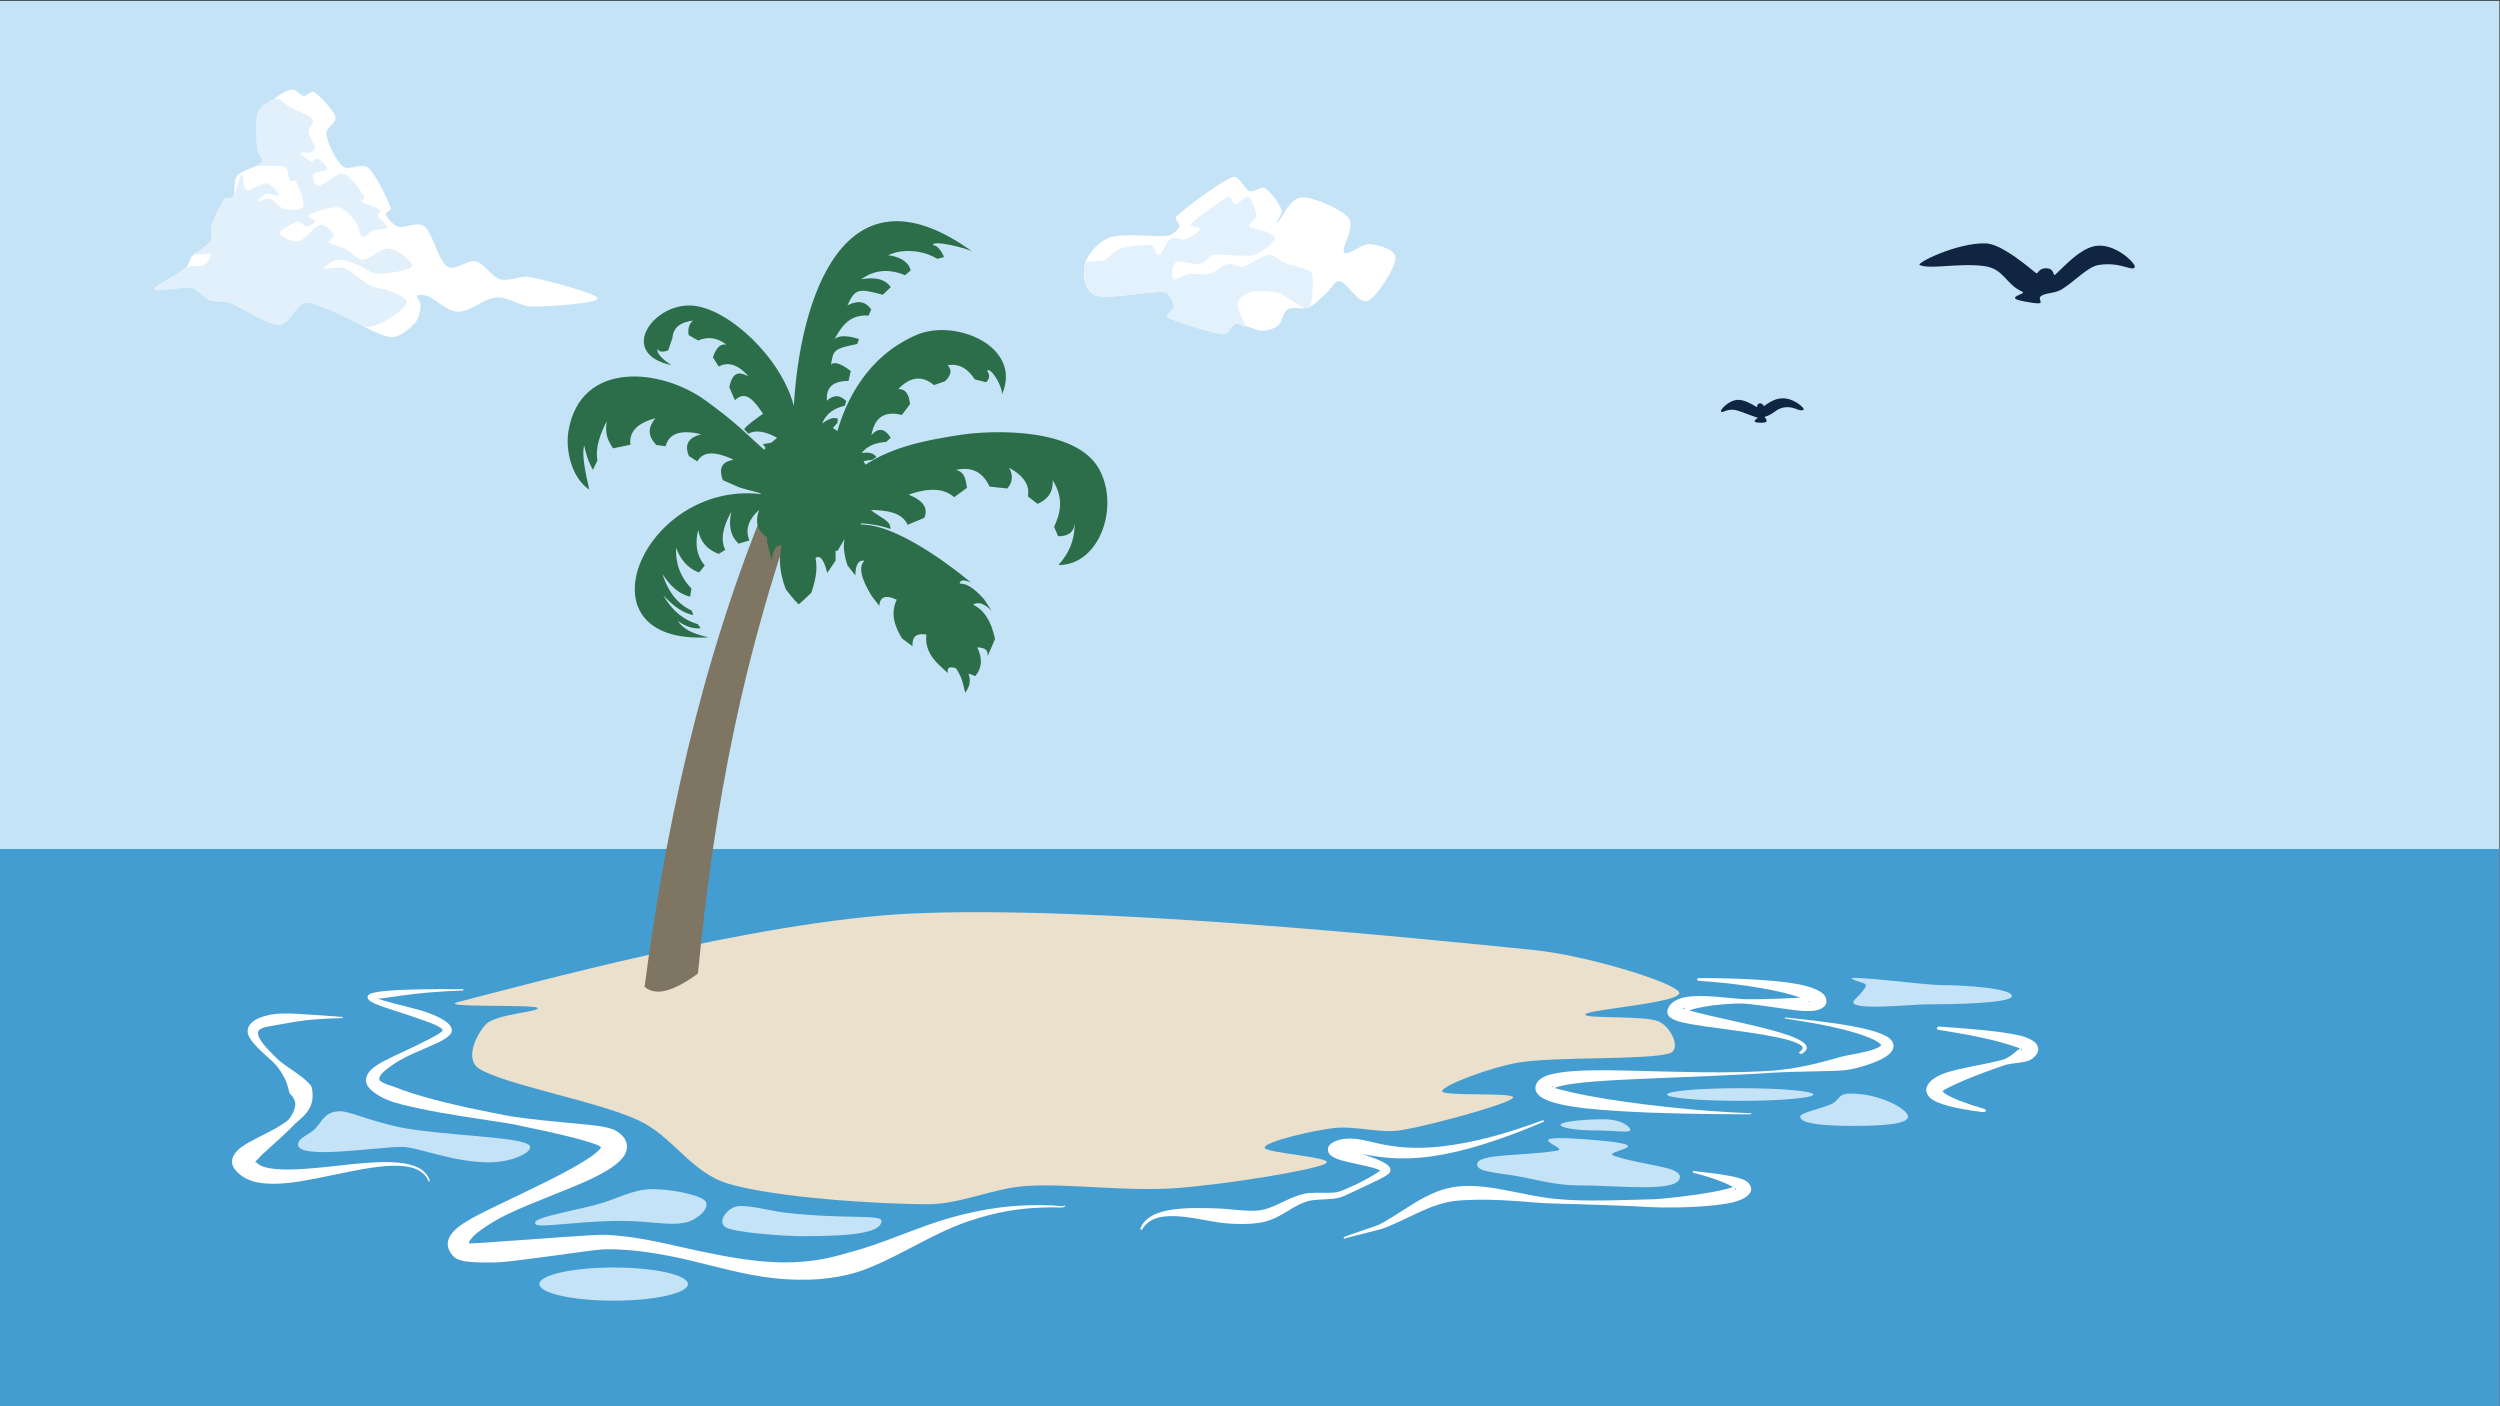 <?xml version="1.0" encoding="UTF-8" standalone="no"?>
<!-- Created with Inkscape (http://www.inkscape.org/) -->

<svg
   version="1.1"
   id="svg1"
   width="604.724"
   height="340.157"
   viewBox="0 0 604.724 340.157"
   sodipodi:docname="background-title.svg"
   xml:space="preserve"
   inkscape:version="1.3 (0e150ed, 2023-07-21)"
   xmlns:inkscape="http://www.inkscape.org/namespaces/inkscape"
   xmlns:sodipodi="http://sodipodi.sourceforge.net/DTD/sodipodi-0.dtd"
   xmlns="http://www.w3.org/2000/svg"
   xmlns:svg="http://www.w3.org/2000/svg"><rect x="0" y="0" width="604.724" height="340.157" fill="#333333" stroke="none"/><defs
     id="defs1"><clipPath
       clipPathUnits="userSpaceOnUse"
       id="clipPath2"><path
         d="M 0,0 H 453.543 V 255.118 H 0 Z"
         clip-rule="evenodd"
         id="path2" /></clipPath><clipPath
       clipPathUnits="userSpaceOnUse"
       id="clipPath4"><path
         d="M 0,0 H 453.543 V 255.118 H 0 Z"
         clip-rule="evenodd"
         id="path4" /></clipPath><clipPath
       clipPathUnits="userSpaceOnUse"
       id="clipPath6"><path
         d="M 0,0 H 453.543 V 255.118 H 0 Z"
         clip-rule="evenodd"
         id="path6" /></clipPath><clipPath
       clipPathUnits="userSpaceOnUse"
       id="clipPath8"><path
         d="M 0,0 H 453.543 V 255.118 H 0 Z"
         clip-rule="evenodd"
         id="path8" /></clipPath><clipPath
       clipPathUnits="userSpaceOnUse"
       id="clipPath10"><path
         d="M 0,0 H 453.543 V 255.118 H 0 Z"
         clip-rule="evenodd"
         id="path10" /></clipPath><clipPath
       clipPathUnits="userSpaceOnUse"
       id="clipPath12"><path
         d="M 0,0 H 453.543 V 255.118 H 0 Z"
         clip-rule="evenodd"
         id="path12" /></clipPath><clipPath
       clipPathUnits="userSpaceOnUse"
       id="clipPath14"><path
         d="M 0,0 H 453.543 V 255.118 H 0 Z"
         clip-rule="evenodd"
         id="path14" /></clipPath><clipPath
       clipPathUnits="userSpaceOnUse"
       id="clipPath16"><path
         d="M 0,0 H 453.543 V 255.118 H 0 Z"
         clip-rule="evenodd"
         id="path16" /></clipPath><clipPath
       clipPathUnits="userSpaceOnUse"
       id="clipPath18"><path
         d="M 0,0 H 453.543 V 255.118 H 0 Z"
         clip-rule="evenodd"
         id="path18" /></clipPath><clipPath
       clipPathUnits="userSpaceOnUse"
       id="clipPath20"><path
         d="M 0,0 H 453.543 V 255.118 H 0 Z"
         clip-rule="evenodd"
         id="path20" /></clipPath><clipPath
       clipPathUnits="userSpaceOnUse"
       id="clipPath22"><path
         d="M 0,0 H 453.543 V 255.118 H 0 Z"
         clip-rule="evenodd"
         id="path22" /></clipPath><clipPath
       clipPathUnits="userSpaceOnUse"
       id="clipPath24"><path
         d="M 0,0 H 453.543 V 255.118 H 0 Z"
         clip-rule="evenodd"
         id="path24" /></clipPath><clipPath
       clipPathUnits="userSpaceOnUse"
       id="clipPath26"><path
         d="M 0,0 H 453.543 V 255.118 H 0 Z"
         clip-rule="evenodd"
         id="path26" /></clipPath><clipPath
       clipPathUnits="userSpaceOnUse"
       id="clipPath28"><path
         d="M 0,0 H 453.543 V 255.118 H 0 Z"
         clip-rule="evenodd"
         id="path28" /></clipPath><clipPath
       clipPathUnits="userSpaceOnUse"
       id="clipPath30"><path
         d="M 0,0 H 453.543 V 255.118 H 0 Z"
         clip-rule="evenodd"
         id="path30" /></clipPath><clipPath
       clipPathUnits="userSpaceOnUse"
       id="clipPath32"><path
         d="M 0,0 H 453.543 V 255.118 H 0 Z"
         clip-rule="evenodd"
         id="path32" /></clipPath><clipPath
       clipPathUnits="userSpaceOnUse"
       id="clipPath34"><path
         d="M 0,0 H 453.543 V 255.118 H 0 Z"
         clip-rule="evenodd"
         id="path34" /></clipPath><clipPath
       clipPathUnits="userSpaceOnUse"
       id="clipPath36"><path
         d="M 0,0 H 453.543 V 255.118 H 0 Z"
         clip-rule="evenodd"
         id="path36" /></clipPath><clipPath
       clipPathUnits="userSpaceOnUse"
       id="clipPath38"><path
         d="M 0,0 H 453.543 V 255.118 H 0 Z"
         clip-rule="evenodd"
         id="path38" /></clipPath><clipPath
       clipPathUnits="userSpaceOnUse"
       id="clipPath40"><path
         d="M 0,0 H 453.543 V 255.118 H 0 Z"
         clip-rule="evenodd"
         id="path40" /></clipPath><clipPath
       clipPathUnits="userSpaceOnUse"
       id="clipPath42"><path
         d="M 0,0 H 453.543 V 255.118 H 0 Z"
         clip-rule="evenodd"
         id="path42" /></clipPath><clipPath
       clipPathUnits="userSpaceOnUse"
       id="clipPath44"><path
         d="M 0,0 H 453.543 V 255.118 H 0 Z"
         clip-rule="evenodd"
         id="path44" /></clipPath><clipPath
       clipPathUnits="userSpaceOnUse"
       id="clipPath46"><path
         d="M 0,0 H 453.543 V 255.118 H 0 Z"
         clip-rule="evenodd"
         id="path46" /></clipPath><clipPath
       clipPathUnits="userSpaceOnUse"
       id="clipPath48"><path
         d="M 0,0 H 453.543 V 255.118 H 0 Z"
         clip-rule="evenodd"
         id="path48" /></clipPath><clipPath
       clipPathUnits="userSpaceOnUse"
       id="clipPath50"><path
         d="M 0,0 H 453.543 V 255.118 H 0 Z"
         clip-rule="evenodd"
         id="path50" /></clipPath><clipPath
       clipPathUnits="userSpaceOnUse"
       id="clipPath52"><path
         d="M 0,0 H 453.543 V 255.118 H 0 Z"
         clip-rule="evenodd"
         id="path52" /></clipPath><clipPath
       clipPathUnits="userSpaceOnUse"
       id="clipPath2-0"><path
         d="m 0,0.002 h 453.543 v 255.118 H 0 Z"
         clip-rule="evenodd"
         id="path2-2" /></clipPath><clipPath
       clipPathUnits="userSpaceOnUse"
       id="clipPath4-4"><path
         d="m 0,0.002 h 453.543 v 255.118 H 0 Z"
         clip-rule="evenodd"
         id="path4-8" /></clipPath><clipPath
       clipPathUnits="userSpaceOnUse"
       id="clipPath6-3"><path
         d="m 0,0.002 h 453.543 v 255.118 H 0 Z"
         clip-rule="evenodd"
         id="path6-9" /></clipPath><clipPath
       clipPathUnits="userSpaceOnUse"
       id="clipPath8-0"><path
         d="m 0,0.002 h 453.543 v 255.118 H 0 Z"
         clip-rule="evenodd"
         id="path8-5" /></clipPath><clipPath
       clipPathUnits="userSpaceOnUse"
       id="clipPath10-2"><path
         d="m 0,0.002 h 453.543 v 255.118 H 0 Z"
         clip-rule="evenodd"
         id="path10-2" /></clipPath><clipPath
       clipPathUnits="userSpaceOnUse"
       id="clipPath12-7"><path
         d="m 0,0.002 h 453.543 v 255.118 H 0 Z"
         clip-rule="evenodd"
         id="path12-3" /></clipPath><clipPath
       clipPathUnits="userSpaceOnUse"
       id="clipPath14-7"><path
         d="m 0,0.002 h 453.543 v 255.118 H 0 Z"
         clip-rule="evenodd"
         id="path14-9" /></clipPath><clipPath
       clipPathUnits="userSpaceOnUse"
       id="clipPath16-0"><path
         d="m 0,0.002 h 453.543 v 255.118 H 0 Z"
         clip-rule="evenodd"
         id="path16-2" /></clipPath><clipPath
       clipPathUnits="userSpaceOnUse"
       id="clipPath18-3"><path
         d="m 0,0.002 h 453.543 v 255.118 H 0 Z"
         clip-rule="evenodd"
         id="path18-9" /></clipPath><clipPath
       clipPathUnits="userSpaceOnUse"
       id="clipPath20-9"><path
         d="m 0,0.002 h 453.543 v 255.118 H 0 Z"
         clip-rule="evenodd"
         id="path20-7" /></clipPath><clipPath
       clipPathUnits="userSpaceOnUse"
       id="clipPath22-0"><path
         d="m 0,0.002 h 453.543 v 255.118 H 0 Z"
         clip-rule="evenodd"
         id="path22-3" /></clipPath><clipPath
       clipPathUnits="userSpaceOnUse"
       id="clipPath24-9"><path
         d="m 0,0.002 h 453.543 v 255.118 H 0 Z"
         clip-rule="evenodd"
         id="path24-8" /></clipPath><clipPath
       clipPathUnits="userSpaceOnUse"
       id="clipPath26-6"><path
         d="m 0,0.002 h 453.543 v 255.118 H 0 Z"
         clip-rule="evenodd"
         id="path26-5" /></clipPath><clipPath
       clipPathUnits="userSpaceOnUse"
       id="clipPath28-7"><path
         d="m 0,0.002 h 453.543 v 255.118 H 0 Z"
         clip-rule="evenodd"
         id="path28-6" /></clipPath><clipPath
       clipPathUnits="userSpaceOnUse"
       id="clipPath30-2"><path
         d="m 0,0.002 h 453.543 v 255.118 H 0 Z"
         clip-rule="evenodd"
         id="path30-7" /></clipPath><clipPath
       clipPathUnits="userSpaceOnUse"
       id="clipPath32-0"><path
         d="m 0,0.002 h 453.543 v 255.118 H 0 Z"
         clip-rule="evenodd"
         id="path32-3" /></clipPath><clipPath
       clipPathUnits="userSpaceOnUse"
       id="clipPath34-9"><path
         d="m 0,0.002 h 453.543 v 255.118 H 0 Z"
         clip-rule="evenodd"
         id="path34-9" /></clipPath><clipPath
       clipPathUnits="userSpaceOnUse"
       id="clipPath36-9"><path
         d="m 0,0.002 h 453.543 v 255.118 H 0 Z"
         clip-rule="evenodd"
         id="path36-1" /></clipPath><clipPath
       clipPathUnits="userSpaceOnUse"
       id="clipPath38-7"><path
         d="m 0,0.002 h 453.543 v 255.118 H 0 Z"
         clip-rule="evenodd"
         id="path38-2" /></clipPath></defs><sodipodi:namedview
     id="namedview1"
     pagecolor="#ffffff"
     bordercolor="#666666"
     borderopacity="1.0"
     inkscape:showpageshadow="2"
     inkscape:pageopacity="0.0"
     inkscape:pagecheckerboard="0"
     inkscape:deskcolor="#d1d1d1"
     inkscape:zoom="1.3638176"
     inkscape:cx="288.1617"
     inkscape:cy="181.8425"
     inkscape:window-width="1440"
     inkscape:window-height="847"
     inkscape:window-x="0"
     inkscape:window-y="25"
     inkscape:window-maximized="0"
     inkscape:current-layer="g1-5"><inkscape:page
       x="0"
       y="0"
       inkscape:label="1"
       id="page1"
       width="604.724"
       height="340.157"
       margin="0"
       bleed="0" /></sodipodi:namedview><g
     id="g1"
     inkscape:groupmode="layer"
     inkscape:label="1"><path
       id="path1"
       d="m 0,-0.081 h 453.543 v 255.118 H 0 Z"
       style="fill:#c4e3f7;fill-opacity:1;fill-rule:evenodd;stroke:none"
       transform="matrix(1.333,0,0,-1.333,0,340.157)"
       clip-path="url(#clipPath2)" /><path
       id="path3"
       d="M 0,-0.13 H 453.543 V 56.563 H 0 Z"
       style="fill:#449dd1;fill-opacity:1;fill-rule:evenodd;stroke:none"
       transform="matrix(1.333,0,0,-2.383,0,340.157)"
       clip-path="url(#clipPath4)" /><g
       id="g52"
       transform="translate(56.459,-51.327)"><path
         id="path5"
         d="m 202.388,177.091 c -1.298,1.667 -6.467,3.898 -8.618,3.768 -2.08,-0.126 -3.689,-4.182 -4.287,-4.552 -0.597,-0.369 0.977,1.571 0.703,2.337 -0.369,1.031 -1.948,3.291 -2.918,3.852 -0.848,0.491 -1.973,-0.804 -2.901,-0.485 -0.991,0.341 -1.801,2.966 -3.049,2.531 -2.215,-0.771 -8.627,-5.655 -10.238,-7.159 -0.476,-0.444 0.821,-1.29 0.572,-1.866 -0.249,-0.577 -1.205,-1.462 -2.064,-1.594 -2.117,-0.326 -8.117,0.524 -10.637,-0.361 -2.101,-0.736 -4.065,-3.195 -4.487,-4.945 -0.422,-1.749 0.098,-4.915 1.953,-5.554 2.402,-0.827 10.089,0.914 12.459,0.592 1.018,-0.138 1.659,-1.767 1.765,-2.526 0.106,-0.759 -1.804,-1.646 -1.13,-2.026 1.507,-0.851 8.109,-2.887 10.174,-3.078 0.977,-0.091 1.243,1.836 2.219,1.93 1.134,0.11 3.301,-1.212 4.581,-1.27 1.077,-0.048 2.292,0.279 3.099,0.925 0.808,0.646 0.812,2.398 1.748,2.951 0.936,0.553 2.688,-0.136 3.869,0.366 1.181,0.502 2.283,1.86 3.22,2.645 0.809,0.68 1.364,2.277 2.4,2.071 1.237,-0.246 3.345,-4.234 5.022,-3.547 1.677,0.687 4.967,5.956 5.041,7.669 0.073,1.714 -3.046,2.43 -4.6,2.611 -1.554,0.182 -4.077,-2.308 -4.726,-1.522 -0.65,0.785 2.118,4.582 0.83,6.237 z"
         style="fill:#ffffff;fill-opacity:1;fill-rule:evenodd;stroke:none"
         transform="matrix(1.333,0,0,-1.333,0,340.157)"
         clip-path="url(#clipPath6)" /><path
         id="path7"
         d="m 195.201,160.927 c 0.673,0.758 0.799,4.785 0.556,5.976 -0.156,0.762 -1.3,0.873 -2.018,1.17 -0.819,0.338 -1.959,0.488 -2.895,0.859 -0.985,0.391 -1.897,1.582 -3.012,1.484 -1.265,-0.11 -3.37,-1.867 -4.582,-2.147 -0.885,-0.204 -1.795,0.649 -2.685,0.469 -1.027,-0.208 -2.244,-1.413 -3.475,-1.717 -1.231,-0.305 -2.819,0.063 -3.912,-0.109 -0.921,-0.145 -2.291,-1.284 -2.642,-0.921 -0.352,0.363 -0.294,2.632 0.536,3.098 0.829,0.467 3.305,-0.527 4.438,-0.3 0.943,0.189 1.411,1.502 2.36,1.661 1.616,0.27 5.485,-0.509 7.333,-0.039 1.524,0.388 3.342,2.176 3.755,2.859 0.308,0.508 -0.747,0.972 -1.277,1.241 -0.764,0.387 -2.964,0.579 -3.309,1.084 -0.345,0.504 1.265,1.177 1.237,1.945 -0.033,0.89 -0.808,3.05 -1.431,3.393 -0.623,0.343 -1.69,-1.337 -2.306,-1.336 -0.616,0.002 -0.801,1.606 -1.391,1.345 -1.356,-0.601 -5.902,-3.982 -6.748,-4.954 -0.413,-0.474 1.818,-0.425 1.669,-0.877 -0.148,-0.452 -1.677,-1.542 -2.56,-1.834 -0.869,-0.287 -1.957,0.548 -2.743,0.08 -0.817,-0.487 -1.556,-2.804 -2.159,-3.003 -0.603,-0.199 -0.695,1.678 -1.459,1.81 -1.165,0.2 -4.124,-0.159 -5.533,-0.606 -1.137,-0.36 -1.837,-1.585 -2.918,-2.075 -1.081,-0.49 -3.297,0.204 -3.566,-0.866 -0.269,-1.07 0.098,-4.915 1.953,-5.554 2.402,-0.827 10.089,0.914 12.459,0.592 1.018,-0.138 1.659,-1.767 1.765,-2.526 0.106,-0.759 -1.804,-1.646 -1.13,-2.026 1.507,-0.851 8.109,-2.887 10.174,-3.078 0.977,-0.091 1.577,1.682 2.219,1.93 0.527,0.204 1.588,-1.003 1.635,-0.44 0.052,0.605 -1.527,3.036 -1.328,4.074 0.199,1.038 1.458,1.861 2.525,2.155 1.21,0.333 3.571,0.073 4.735,-0.159 0.838,-0.167 1.474,-0.871 2.249,-1.231 0.955,-0.443 2.808,-2.185 3.481,-1.427 z"
         style="fill:#e2f1fb;fill-opacity:1;fill-rule:evenodd;stroke:none"
         transform="matrix(1.333,0,0,-1.333,0,340.157)"
         clip-path="url(#clipPath8)" /></g><g
       id="g53"
       transform="matrix(0.723,0,0,0.773,29.953,-20.608)"><path
         id="path9"
         d="m 42.181,214.175 c 1.095,0.088 2.001,-1.39 2.938,-1.495 0.935,-0.105 1.886,1.357 2.688,0.865 1.327,-0.814 4.769,-4.1 5.273,-5.747 0.459,-1.499 -2.492,-2.582 -2.249,-4.131 0.303,-1.935 2.318,-6.167 4.069,-7.479 1.72,-1.29 4.768,0.959 6.438,-0.396 2.018,-1.638 4.928,-7.598 5.667,-9.429 0.248,-0.614 -1.489,-0.946 -1.233,-1.557 0.306,-0.732 1.733,-2.446 3.071,-2.836 1.621,-0.472 4.89,1.345 6.658,0.004 2.039,-1.548 3.43,-7.93 5.576,-9.291 2.078,-1.318 5.059,1.639 7.297,1.126 2.238,-0.513 3.875,-3.592 6.131,-4.202 2.256,-0.61 4.972,0.989 7.407,0.543 4.072,-0.747 16.932,-3.866 17.022,-5.022 0.09,-1.157 -12.251,-1.953 -16.481,-1.916 -3.052,0.027 -5.856,2.34 -8.901,2.141 -3.085,-0.201 -6.749,-3.395 -9.608,-3.348 -2.79,0.046 -5.822,3.004 -7.544,3.629 -0.875,0.317 -2.472,0.484 -2.789,0.12 -0.317,-0.364 0.962,-1.485 0.886,-2.305 -0.101,-1.081 -0.414,-3.167 -1.492,-4.181 -1.307,-1.23 -4.018,-3.618 -6.35,-3.197 -4.463,0.805 -15.809,7.556 -20.425,8.031 -2.96,0.305 -4.295,-5.167 -7.271,-5.181 -3.247,-0.014 -9.307,4.13 -12.209,5.095 -1.659,0.552 -3.558,0.109 -5.2,0.697 -1.642,0.588 -2.867,2.499 -4.651,2.833 -2.315,0.433 -9.033,-1.045 -9.24,-0.234 -0.207,0.811 6.418,3.809 7.997,5.1 0.782,0.639 0.768,1.925 1.476,2.646 1.02,1.039 3.817,2.348 4.643,3.593 0.717,1.08 -0.116,2.655 0.317,3.877 0.58,1.64 2.262,4.875 3.166,5.964 0.496,0.597 1.866,-0.102 2.258,0.568 0.531,0.906 -0.165,3.629 0.927,4.868 1.174,1.333 5.281,2.112 6.119,3.126 0.669,0.809 -1.011,1.907 -1.095,2.953 -0.155,1.954 -0.558,6.752 0.162,8.767 0.597,1.67 2.733,2.418 4.159,3.318 1.371,0.866 3.174,1.986 4.396,2.083 z"
         style="fill:#ffffff;fill-opacity:1;fill-rule:evenodd;stroke:none"
         transform="matrix(1.333,0,0,-1.333,0,340.157)"
         clip-path="url(#clipPath10)" /><path
         id="path11"
         d="m 41.903,209.9 c 1.598,-0.805 4.723,-1.68 5.469,-2.633 0.666,-0.85 -1.098,-2.01 -0.993,-3.085 0.111,-1.137 1.625,-2.935 1.661,-3.738 0.027,-0.602 -0.874,-0.898 -1.448,-1.081 -0.619,-0.198 -2.333,0.24 -2.263,-0.104 0.07,-0.343 1.959,-1.734 2.682,-1.957 0.563,-0.173 1.118,0.866 1.654,0.622 0.669,-0.305 2.553,-1.85 2.36,-2.45 -0.193,-0.599 -3.143,-0.492 -3.518,-1.147 -0.375,-0.656 0.248,-2.8 1.268,-2.787 1.182,0.016 4.348,2.73 5.826,2.88 1.204,0.122 2.173,-1.139 3.045,-1.978 0.973,-0.935 2.458,-2.872 2.79,-3.635 0.164,-0.378 -1.125,-0.694 -0.797,-0.945 0.641,-0.49 3.965,-1.434 4.643,-1.996 0.382,-0.316 -0.767,-0.913 -0.578,-1.372 0.28,-0.678 2.494,-2.114 2.257,-2.697 -0.237,-0.584 -2.665,-0.429 -3.679,-0.802 -0.877,-0.323 -1.722,-1.783 -2.405,-1.44 -0.683,0.343 -0.852,2.514 -1.693,3.5 -0.988,1.158 -2.43,3.198 -4.233,3.447 -1.962,0.271 -6.537,-1.268 -7.541,-1.819 -0.621,-0.34 1.602,-1.043 1.515,-1.487 -0.086,-0.444 -1.299,-1.16 -2.033,-1.179 -0.734,-0.018 -1.528,1.268 -2.371,1.067 -1.121,-0.267 -4.42,-1.912 -4.353,-2.668 0.067,-0.756 3.084,-2.194 4.754,-1.866 1.686,0.33 3.907,3.575 5.363,3.85 1.32,0.248 2.978,-1.514 3.373,-2.206 0.362,-0.635 -1.491,-1.398 -1.008,-1.946 0.519,-0.588 2.795,-0.945 4.123,-1.58 1.401,-0.67 2.64,-2.461 4.282,-2.437 1.802,0.026 4.48,2.853 6.527,2.595 2.047,-0.258 6.233,-3.16 5.753,-4.144 -0.48,-0.984 -6.314,-1.834 -8.632,-1.76 -1.906,0.06 -3.603,1.661 -5.279,2.203 -1.552,0.503 -3.434,1.209 -4.781,1.052 -1.276,-0.148 -3.591,-1.658 -3.298,-1.994 0.293,-0.335 3.468,0.545 5.057,-0.018 1.932,-0.686 4.687,-3.232 6.535,-4.095 1.414,-0.661 3.105,-0.507 4.553,-1.088 1.499,-0.602 4.245,-1.535 4.441,-2.522 0.196,-0.987 -1.903,-2.615 -3.263,-3.401 -1.729,-0.998 -4.613,-2.945 -7.111,-2.591 -3.573,0.507 -10.728,5.559 -14.328,5.634 -2.975,0.063 -4.295,-5.167 -7.271,-5.181 -3.247,-0.014 -9.307,4.13 -12.209,5.095 -1.659,0.552 -3.558,0.109 -5.2,0.697 -1.642,0.588 -2.867,2.499 -4.651,2.833 -2.315,0.433 -9.033,-1.045 -9.24,-0.234 -0.207,0.811 5.957,4.17 7.997,5.1 1.295,0.59 3.216,-0.032 4.243,0.477 0.959,0.476 2.256,2.121 1.918,2.578 -0.338,0.456 -3.938,-0.368 -3.945,0.163 -0.007,0.531 3.2,1.871 3.903,3.021 0.677,1.106 -0.116,2.655 0.317,3.877 0.58,1.64 2.262,4.875 3.166,5.964 0.496,0.597 1.802,-0.059 2.258,0.568 0.713,0.979 1.574,4.901 2.018,5.307 0.445,0.405 0.376,-2.23 0.649,-2.874 0.182,-0.429 0.524,-1.041 0.988,-0.992 0.968,0.103 3.522,1.817 4.818,1.611 1.296,-0.205 2.993,-2.446 2.959,-2.846 -0.034,-0.401 -2.276,0.662 -3.162,0.441 -0.886,-0.22 -2.314,-1.558 -2.154,-1.765 0.161,-0.206 2.102,0.807 3.118,0.526 1.123,-0.311 2.242,-2.102 3.617,-2.39 1.375,-0.288 4.145,-0.412 4.631,0.661 0.486,1.073 -1.161,4.756 -1.718,5.777 -0.265,0.485 -1.268,-0.076 -1.622,0.349 -0.482,0.579 -0.225,2.714 -1.272,3.125 -1.442,0.566 -6.409,0.092 -7.38,0.269 -0.573,0.105 1.484,0.217 1.555,0.795 0.077,0.624 -1.011,1.907 -1.095,2.953 -0.155,1.954 -0.558,6.752 0.162,8.767 0.597,1.67 2.779,3.131 4.159,3.318 1.379,0.188 2.729,-1.493 4.118,-2.192 z"
         style="fill:#c4e3f7;fill-opacity:0.5;fill-rule:evenodd;stroke:none"
         transform="matrix(1.333,0,0,-1.333,0,340.157)"
         clip-path="url(#clipPath12)" /></g><g
       id="g54"
       transform="matrix(1.268,0,0,1,-15.049,0)"><path
         id="path13"
         d="m 148.05,40.956 c -0.137,-0.013 -0.281,-0.025 -0.433,-0.035 -0.731,-0.047 -1.594,-0.099 -2.532,-0.122 -0.556,-0.014 -1.126,-0.03 -1.703,-0.026 -0.17,10e-4 -0.341,0.004 -0.51,0.016 -0.257,0.018 -0.511,0.049 -0.763,0.081 -1.108,0.137 -2.149,0.268 -3.043,0.269 -0.462,2e-4 -0.874,-0.034 -1.237,-0.107 -0.211,-0.043 -0.401,-0.108 -0.571,-0.183 -0.636,-0.282 -0.997,-0.748 -1.116,-1.293 -0.056,-0.295 -0.016,-0.635 0.321,-0.927 0.181,-0.157 0.532,-0.352 1.043,-0.503 1.975,-0.585 6.826,-1.085 9.333,-1.948 0.369,-0.127 0.683,-0.261 0.927,-0.404 0.293,-0.173 0.489,-0.336 0.486,-0.538 -0.002,-0.132 -0.087,-0.265 -0.251,-0.411 -0.066,-0.054 -0.075,-0.151 -0.021,-0.217 0.054,-0.066 0.151,-0.075 0.217,-0.021 0.907,0.691 0.285,1.412 -1.168,2.068 -2.067,0.932 -5.836,1.837 -8.089,2.556 -0.315,0.101 -0.596,0.2 -0.837,0.293 0.188,0.093 0.406,0.18 0.657,0.251 0.906,0.255 2.083,0.458 3.36,0.518 0.247,0.012 0.497,0.02 0.747,0.008 0.249,-0.011 0.497,-0.042 0.744,-0.076 1.859,-0.256 3.624,-0.697 4.781,-0.769 0.342,-0.021 0.635,-0.007 0.863,0.03 0.21,0.034 0.379,0.093 0.507,0.158 0.421,0.212 0.601,0.518 0.618,0.846 0.017,0.332 -0.07,0.674 -0.355,0.979 -0.326,0.351 -0.989,0.719 -1.958,0.975 -1.324,0.349 -3.253,0.564 -5.49,0.671 -1.145,0.055 -2.366,0.091 -3.627,0.079 -0.085,0.003 -0.157,-0.063 -0.16,-0.148 -0.003,-0.085 0.063,-0.157 0.148,-0.16 0.962,-0.085 1.899,-0.184 2.793,-0.314 0.983,-0.143 1.905,-0.32 2.754,-0.505 1.493,-0.326 2.725,-0.706 3.565,-1.091 z m -10.369,-1.297 c -0.023,0.125 -0.072,0.202 -0.157,0.115 -0.04,-0.041 0.043,-0.076 0.157,-0.115 z m 11.124,0.919 c -0.005,-0.065 -0.005,-0.174 0.045,-0.145 0.061,0.036 0.033,0.087 -0.045,0.145 z"
         style="fill:#ffffff;fill-opacity:1;fill-rule:evenodd;stroke:none"
         transform="matrix(2.128,0,0,-2.128,40.272,328.466)"
         clip-path="url(#clipPath14)" /><path
         id="path15"
         d="m 125.993,30.678 0.016,0.009 c 0.184,0.101 0.422,0.189 0.709,0.268 0.996,0.274 2.47,0.453 4.236,0.585 2.544,0.19 5.66,0.322 8.818,0.495 1.182,0.065 2.368,0.132 3.533,0.213 0.798,0.055 1.585,0.108 2.353,0.181 0.512,0.022 1.014,0.062 1.508,0.083 0.344,0.014 0.678,0.016 1.012,0.025 0.391,0.011 0.768,0.027 1.142,0.038 0.982,0.028 1.876,0.028 2.7,0.131 0.176,0.022 0.346,0.051 0.51,0.09 0.424,0.101 0.809,0.24 1.163,0.374 1.24,0.468 2.082,1.004 2.429,1.51 0.203,0.295 0.303,0.583 0.27,0.873 -0.029,0.259 -0.124,0.53 -0.368,0.783 -0.612,0.635 -2.331,1.275 -5.583,1.814 -1.07,0.177 -2.306,0.371 -3.733,0.542 -0.03,0.005 -0.059,-0.016 -0.064,-0.046 -0.004,-0.03 0.016,-0.059 0.047,-0.064 1.589,-0.311 2.94,-0.606 4.072,-0.917 1.817,-0.5 3.049,-1.003 3.811,-1.461 0.246,-0.148 0.43,-0.296 0.565,-0.435 0.086,-0.089 0.132,-0.174 0.144,-0.256 0.007,-0.044 -0.057,-0.055 -0.093,-0.093 -0.1,-0.109 -0.259,-0.189 -0.448,-0.286 -0.38,-0.194 -0.894,-0.35 -1.512,-0.513 -0.335,-0.089 -0.704,-0.159 -1.091,-0.261 -0.153,-0.04 -0.307,-0.091 -0.465,-0.143 -0.895,-0.3 -1.858,-0.676 -2.961,-0.97 -0.493,-0.131 -0.997,-0.255 -1.527,-0.356 -0.503,-0.096 -1.021,-0.16 -1.549,-0.232 -0.873,-0.071 -1.771,-0.13 -2.682,-0.16 -1.333,-0.044 -2.691,-0.045 -4.034,-0.024 -3.824,0.062 -7.511,0.3 -10.139,0.196 -1.674,-0.067 -2.944,-0.293 -3.618,-0.663 -0.604,-0.332 -0.857,-0.805 -0.873,-1.319 -0.007,-0.431 0.239,-0.927 0.895,-1.312 0.4,-0.234 0.993,-0.465 1.742,-0.654 0.494,-0.125 1.06,-0.229 1.68,-0.328 1.709,-0.244 3.826,-0.406 6.013,-0.514 1.825,-0.089 3.687,-0.132 5.39,-0.159 1.331,-0.02 2.558,-0.037 3.588,-0.022 0.031,-5e-4 0.057,0.024 0.057,0.055 0.001,0.031 -0.024,0.056 -0.055,0.057 -1.064,0.055 -2.341,0.136 -3.719,0.269 -1.185,0.114 -2.44,0.265 -3.703,0.435 -2.63,0.354 -5.267,0.813 -7.289,1.317 -0.801,0.182 -1.498,0.383 -2.058,0.577 -0.272,0.094 -0.628,0.18 -0.839,0.27 z m -0.102,0.05 c 10e-4,0.083 -0.004,0.198 -0.053,0.15 -0.054,-0.053 -0.025,-0.102 0.053,-0.15 z"
         style="fill:#ffffff;fill-opacity:1;fill-rule:evenodd;stroke:none"
         transform="matrix(2.128,0,0,-2.128,40.272,328.466)"
         clip-path="url(#clipPath16)" /><path
         id="path17"
         d="m 167.759,35.169 c -0.044,-0.026 -0.094,-0.054 -0.127,-0.084 -0.293,-0.264 -0.566,-0.649 -1.048,-0.976 -0.105,-0.071 -0.212,-0.139 -0.333,-0.194 -0.076,-0.035 -0.159,-0.057 -0.241,-0.084 -0.307,-0.1 -0.627,-0.194 -0.958,-0.284 -1.381,-0.374 -2.882,-0.676 -3.957,-1.135 -0.332,-0.141 -0.623,-0.301 -0.858,-0.473 -0.235,-0.172 -0.421,-0.357 -0.553,-0.543 -0.307,-0.43 -0.433,-0.855 -0.302,-1.274 0.071,-0.228 0.179,-0.475 0.419,-0.694 0.577,-0.525 1.956,-1.083 4.643,-1.49 0.101,-0.026 0.204,0.035 0.23,0.136 0.027,0.101 -0.034,0.205 -0.135,0.231 -1.788,0.661 -2.88,1.212 -3.475,1.7 -0.167,0.137 -0.254,0.275 -0.306,0.394 -0.014,0.031 0.059,-0.052 0.079,-0.027 0.031,0.039 0.077,0.068 0.121,0.107 0.126,0.109 0.294,0.205 0.478,0.319 0.212,0.132 0.442,0.281 0.7,0.426 0.925,0.52 2.073,1.093 3.181,1.595 0.356,0.161 0.704,0.315 1.038,0.457 0.054,0.023 0.107,0.048 0.163,0.065 0.137,0.043 0.271,0.07 0.405,0.094 0.591,0.107 1.068,0.159 1.469,0.309 0.125,0.047 0.23,0.112 0.326,0.179 0.082,0.058 0.147,0.127 0.208,0.192 0.4,0.428 0.524,0.869 0.397,1.284 -0.057,0.183 -0.145,0.379 -0.325,0.555 -0.232,0.227 -0.626,0.485 -1.273,0.689 -0.879,0.276 -2.273,0.514 -4.36,0.741 -0.841,0.092 -1.789,0.192 -2.868,0.282 -0.103,0.015 -0.199,-0.057 -0.214,-0.161 -0.015,-0.103 0.057,-0.199 0.161,-0.214 0.975,-0.197 1.842,-0.379 2.613,-0.565 1.724,-0.416 2.938,-0.811 3.771,-1.154 0.34,-0.14 0.722,-0.282 0.931,-0.407 z m 0.059,-0.038 c -0.006,-0.073 10e-4,-0.228 0.064,-0.179 0.065,0.051 0.031,0.112 -0.064,0.179 z m 10e-4,0.076 c 0.034,0.024 0.05,0.045 0.025,0.063 -0.025,0.018 -0.026,-0.022 -0.025,-0.063 z"
         style="fill:#ffffff;fill-opacity:1;fill-rule:evenodd;stroke:none"
         transform="matrix(2.128,0,0,-2.128,40.272,328.466)"
         clip-path="url(#clipPath18)" /><path
         id="path19"
         d="m 110.376,21.297 c -0.255,-0.281 -0.943,-0.792 -1.663,-1.26 -0.886,-0.577 -1.828,-1.069 -2.069,-1.155 -0.158,-0.052 -0.332,-0.08 -0.516,-0.096 -0.806,-0.071 -1.767,0.068 -2.471,-0.107 -1.143,-0.274 -2.139,-1.127 -3.233,-1.631 -0.23,-0.106 -0.467,-0.185 -0.711,-0.24 -0.624,-0.145 -1.378,-0.075 -2.199,0.014 -0.359,0.039 -0.73,0.089 -1.108,0.127 -0.161,0.016 -0.324,0.026 -0.487,0.034 -1.472,0.075 -2.971,0.104 -4.221,-0.134 -0.673,-0.128 -1.266,-0.33 -1.749,-0.672 -0.487,-0.344 -0.868,-0.809 -1.072,-1.483 -0.018,-0.049 0.006,-0.103 0.055,-0.121 0.049,-0.018 0.103,0.006 0.121,0.055 0.313,0.685 0.8,1.097 1.413,1.311 0.392,0.137 0.83,0.179 1.301,0.178 1.209,-0.002 2.583,-0.397 3.953,-0.682 0.164,-0.034 0.327,-0.065 0.49,-0.089 0.399,-0.058 0.795,-0.092 1.178,-0.111 1.016,-0.052 1.948,0.015 2.696,0.267 0.322,0.111 0.63,0.256 0.926,0.433 0.988,0.59 1.84,1.515 2.899,1.887 0.645,0.221 1.555,0.16 2.305,0.282 0.234,0.038 0.455,0.088 0.652,0.168 0.216,0.083 0.939,0.522 1.745,1.002 0.583,0.348 1.211,0.712 1.691,1.02 0.472,0.303 0.803,0.575 0.896,0.72 0.16,0.251 0.124,0.51 -0.048,0.779 -0.129,0.202 -0.409,0.414 -0.784,0.629 -0.427,0.245 -1.004,0.498 -1.566,0.743 0.165,-0.036 0.339,-0.076 0.522,-0.116 1.497,-0.328 3.551,-0.69 6.861,0.115 1.303,0.317 2.797,0.821 4.547,1.575 1.284,0.554 2.707,1.234 4.282,2.097 0.046,0.023 0.065,0.08 0.041,0.126 -0.023,0.046 -0.079,0.065 -0.126,0.041 -1.615,-0.753 -3.063,-1.349 -4.376,-1.8 -1.755,-0.603 -3.253,-0.951 -4.543,-1.144 -2.717,-0.407 -4.47,-0.05 -5.774,0.309 -0.558,0.154 -1.036,0.311 -1.471,0.416 -0.884,0.214 -1.618,0.225 -2.371,-0.128 -0.557,-0.299 -0.704,-0.667 -0.701,-0.952 0.003,-0.218 0.051,-0.458 0.248,-0.672 0.159,-0.172 0.458,-0.386 0.888,-0.548 0.734,-0.278 1.894,-0.528 2.762,-0.822 0.278,-0.094 0.523,-0.184 0.701,-0.289 0.032,-0.019 0.06,-0.051 0.086,-0.075 z m -3.293,1.932 c -0.014,-0.023 -0.028,-0.035 -0.04,-0.013 -0.004,0.008 0.018,0.004 0.027,0.008 z"
         style="fill:#ffffff;fill-opacity:1;fill-rule:evenodd;stroke:none"
         transform="matrix(2.128,0,0,-2.128,40.272,328.466)"
         clip-path="url(#clipPath20)" /><path
         id="path21"
         d="m 142.021,19.418 c -0.038,-0.013 -0.078,-0.027 -0.119,-0.043 -0.117,-0.046 -0.245,-0.095 -0.385,-0.143 -0.377,-0.128 -0.829,-0.25 -1.321,-0.365 -1.979,-0.465 -4.557,-0.811 -5.52,-0.842 -1.057,-0.024 -2.116,-0.075 -3.181,-0.105 -0.705,-0.019 -1.409,-0.031 -2.113,-0.028 -0.587,0.003 -1.174,0.012 -1.758,0.046 -0.585,0.034 -1.166,0.097 -1.747,0.163 -0.616,0.089 -1.292,0.23 -2.003,0.401 -1.537,0.37 -3.207,0.877 -4.815,1.018 -0.429,0.038 -0.854,0.047 -1.265,0.015 -0.684,-0.053 -1.329,-0.213 -1.92,-0.448 -0.64,-0.277 -1.257,-0.639 -1.855,-1.064 -1.274,-0.904 -2.46,-2.037 -3.701,-2.846 -0.282,-0.176 -2.108,-0.929 -2.845,-1.266 -0.223,-0.102 -0.354,-0.189 -0.364,-0.212 -0.024,-0.05 -0.003,-0.111 0.048,-0.135 0.05,-0.024 0.11,-0.003 0.134,0.048 l 3.299,1.076 c 1.341,0.628 2.676,1.58 4.061,2.301 0.565,0.294 1.135,0.538 1.718,0.701 0.534,0.17 1.116,0.211 1.724,0.249 0.599,0.037 1.22,0.062 1.856,0.045 0.969,-0.026 1.955,-0.08 2.908,-0.174 1.073,-0.106 2.087,-0.234 2.975,-0.253 0.706,-0.042 1.415,-0.05 2.125,-0.077 1.059,-0.041 2.119,-0.088 3.179,-0.134 1.178,-0.051 2.351,-0.125 3.519,-0.206 1.002,-0.081 3.725,-0.077 5.825,0.229 0.571,0.083 1.097,0.187 1.529,0.326 0.478,0.154 0.86,0.345 1.099,0.549 0.439,0.375 0.612,0.784 0.504,1.174 -0.071,0.259 -0.208,0.588 -0.639,0.83 -0.51,0.286 -1.483,0.548 -3.154,0.794 -0.395,0.058 -0.823,0.131 -1.3,0.195 -0.055,0.013 -0.109,-0.021 -0.122,-0.076 -0.012,-0.054 0.022,-0.109 0.076,-0.121 0.537,-0.181 1.011,-0.343 1.432,-0.513 0.923,-0.373 1.544,-0.721 1.969,-1.012 z m 0.159,-0.116 c -0.009,-0.097 0.013,-0.23 0.09,-0.181 0.059,0.037 0.005,0.105 -0.09,0.181 z m 0.027,0.194 c 0.012,0.002 0.024,0.003 0.019,0.009 -0.011,0.013 -0.016,0.007 -0.019,-0.009 z"
         style="fill:#ffffff;fill-opacity:1;fill-rule:evenodd;stroke:none"
         transform="matrix(2.128,0,0,-2.128,40.272,328.466)"
         clip-path="url(#clipPath22)" /><path
         id="path23"
         d="m 40.532,23.962 c -0.022,-0.061 -0.062,-0.162 -0.107,-0.227 -0.188,-0.274 -0.461,-0.565 -0.804,-0.865 -1.942,-1.696 -5.559,-3.803 -8.427,-5.559 -1.645,-1.008 -3.065,-1.894 -3.77,-2.784 -0.821,-1.037 -0.84,-2.05 -0.095,-3.016 0.127,-0.167 0.356,-0.318 0.689,-0.44 0.465,-0.17 1.444,-0.248 2.697,-0.225 0.207,0.004 0.422,0.006 0.643,0.024 0.777,0.063 1.631,0.21 2.509,0.348 3.003,0.47 6.242,1.123 7.065,1.134 1.273,0.012 2.515,-0.11 3.739,-0.335 1.262,-0.232 2.511,-0.533 3.738,-0.903 2.545,-0.768 5.026,-1.699 7.668,-2.059 1.337,-0.182 2.704,-0.231 4.13,-0.086 1.122,0.133 2.196,0.363 3.207,0.749 0.434,0.166 0.85,0.371 1.261,0.584 3.019,1.564 5.613,3.845 8.778,5.23 1.295,0.542 2.481,0.944 3.702,1.201 1.231,0.259 2.487,0.372 3.897,0.388 0.099,5e-4 0.558,-0.048 0.823,-0.017 0.129,0.015 0.218,0.059 0.244,0.111 0.018,0.036 0.004,0.079 -0.032,0.098 -0.036,0.018 -0.079,0.004 -0.098,-0.032 -0.028,-0.05 -0.168,-0.028 -0.323,-0.02 -0.248,0.014 -0.534,0.06 -0.609,0.064 -1.431,0.086 -2.711,0.041 -3.981,-0.114 -1.277,-0.157 -2.537,-0.429 -3.921,-0.851 -3.32,-0.955 -6.218,-2.807 -9.393,-4.022 -0.385,-0.147 -0.777,-0.273 -1.166,-0.414 -0.872,-0.315 -1.753,-0.63 -2.706,-0.798 -1.897,-0.366 -3.715,-0.325 -5.504,-0.073 -1.104,0.156 -2.195,0.374 -3.28,0.642 -1.102,0.272 -2.2,0.565 -3.293,0.878 -2.235,0.64 -4.465,1.287 -6.842,1.414 -1.039,0.064 -5.922,-0.466 -9.41,-0.751 -0.352,-0.029 -0.689,-0.062 -1.005,-0.096 -0.741,-0.078 -1.582,-0.117 -1.863,-0.129 -0.002,0.118 0.029,0.242 0.099,0.37 0.201,0.373 0.541,0.769 0.991,1.176 0.61,0.553 1.364,1.158 2.249,1.704 2.644,1.632 6.128,3.078 8.291,4.511 0.928,0.615 1.63,1.236 2.037,1.808 0.427,0.6 0.561,1.209 0.471,1.765 -0.087,0.536 -0.393,1.076 -1.046,1.532 -0.21,0.125 -0.587,0.296 -1.143,0.417 -1.467,0.319 -4.461,0.504 -7.731,1.081 -0.69,0.122 -1.381,0.309 -2.077,0.481 -3.003,0.745 -5.996,1.651 -8.025,2.563 -0.259,0.116 -0.494,0.246 -0.724,0.35 -0.395,0.179 -0.753,0.306 -1.028,0.483 -0.228,0.146 -0.4,0.253 -0.407,0.43 -0.013,0.366 0.274,0.748 0.68,1.152 0.433,0.432 0.976,0.891 1.59,1.289 1.228,0.798 2.642,1.437 3.431,2.002 0.508,0.364 0.773,0.737 0.802,1.013 0.047,0.45 -0.254,0.929 -0.85,1.36 -0.414,0.299 -0.969,0.609 -1.598,0.871 -0.351,0.146 -0.728,0.268 -1.104,0.395 -1.2,0.405 -2.418,0.755 -3.071,1.074 l -0.007,0.004 c 0.848,0.022 3.093,0.734 7.614,0.921 0.04,6e-4 0.072,0.034 0.071,0.074 -6e-4,0.04 -0.034,0.072 -0.074,0.071 -5.701,0.061 -7.943,-0.198 -8.357,-0.566 -0.255,-0.227 -0.244,-0.491 0.062,-0.781 0.443,-0.419 1.961,-0.984 3.453,-1.611 0.354,-0.149 0.701,-0.311 1.039,-0.458 0.562,-0.244 1.087,-0.464 1.469,-0.718 0.294,-0.195 0.537,-0.348 0.523,-0.565 -0.003,-0.051 -0.059,-0.094 -0.118,-0.157 -0.181,-0.192 -0.466,-0.406 -0.813,-0.639 -0.748,-0.502 -1.744,-1.12 -2.723,-1.691 -1.133,-0.66 -2.211,-1.296 -2.756,-1.974 -0.266,-0.33 -0.4,-0.675 -0.443,-1.013 -0.066,-0.519 0.15,-1.041 0.74,-1.58 0.303,-0.278 0.684,-0.576 1.17,-0.828 0.777,-0.402 1.804,-0.686 2.939,-0.997 2.228,-0.609 4.968,-1.093 7.578,-1.609 0.281,-0.056 0.562,-0.111 0.836,-0.182 3.819,-0.979 7.128,-1.994 7.707,-2.496 0.027,-0.023 0.065,-0.053 0.09,-0.081 z m 0.005,-0.006 c -0.007,-0.037 -0.011,-0.075 0.01,-0.06 0.02,0.014 0.011,0.036 -0.01,0.06 z"
         style="fill:#ffffff;fill-opacity:1;fill-rule:evenodd;stroke:none"
         transform="matrix(2.128,0,0,-2.128,40.272,328.466)"
         clip-path="url(#clipPath24)" /><path
         id="path25"
         d="m 48.024,15.366 c -1.282,-0.307 -2.711,0.077 -4.725,0.181 -3.953,0.204 -8.252,-0.853 -8.627,-0.348 -0.511,0.688 2.499,1.27 5.373,2.201 1.889,0.611 3.272,1.786 5.132,1.786 1.398,0 3.953,-0.539 4.625,-1.264 0.672,-0.725 -0.6,-2.273 -1.779,-2.556 z"
         style="fill:#c4e3f7;fill-opacity:1;fill-rule:evenodd;stroke:none"
         transform="matrix(2.128,0,0,-2.128,40.272,328.466)"
         clip-path="url(#clipPath26)" /><path
         id="path27"
         d="m 52.649,17.21 c 0.879,0.281 3.13,-0.515 4.369,-0.697 5.268,-0.773 8.653,-0.17 8.653,-0.925 0,-1.329 -2.398,-1.752 -7.09,-1.752 -1.574,0 -5.993,0.4 -6.836,0.991 -0.843,0.591 0.026,2.103 0.905,2.384 z"
         style="fill:#c4e3f7;fill-opacity:1;fill-rule:evenodd;stroke:none"
         transform="matrix(2.128,0,0,-2.128,40.272,328.466)"
         clip-path="url(#clipPath28)" /><path
         id="path29"
         d="m 41.662,10.276 c 3.677,0 6.662,-0.844 6.662,-1.884 0,-1.04 -2.985,-1.884 -6.662,-1.884 -3.676,0 -6.661,0.844 -6.661,1.884 0,1.04 2.985,1.884 6.661,1.884 z"
         style="fill:#c4e3f7;fill-opacity:1;fill-rule:evenodd;stroke:none"
         transform="matrix(2.128,0,0,-2.128,40.272,328.466)"
         clip-path="url(#clipPath30)" /><path
         id="path31"
         d="m 128.629,24.864 c 7.862,-0.716 1.347,-1.326 2.75,-1.913 2.595,-1.086 5.868,-1.171 5.868,-2.369 0,-1.845 -5.292,-0.971 -9.105,-0.971 -2.011,0 -3.759,0.668 -5.593,1.079 -1.644,0.368 -3.487,0.428 -3.487,1.3 0,1.289 4.315,0.933 7.176,1.57 1.235,0.275 -3.888,1.876 2.391,1.304 z"
         style="fill:#c4e3f7;fill-opacity:1;fill-rule:evenodd;stroke:none"
         transform="matrix(2.128,0,0,-2.128,40.272,328.466)"
         clip-path="url(#clipPath32)" /><path
         id="path33"
         d="m 130.371,27.126 c 1.73,0 2.424,-0.874 2.424,-1.229 0,-0.355 -1.385,-0.038 -3.114,-0.038 -1.729,0 -3.133,0.288 -3.133,0.643 0,0.355 2.094,0.624 3.823,0.624 z"
         style="fill:#c4e3f7;fill-opacity:1;fill-rule:evenodd;stroke:none"
         transform="matrix(2.128,0,0,-2.128,40.272,328.466)"
         clip-path="url(#clipPath34)" /><path
         id="path35"
         d="m 160.629,42.376 c 2.358,0 6.386,-0.393 6.386,-1.239 0,-0.847 -5.34,-0.945 -7.697,-0.945 -1.222,0 -7.488,-0.861 -6.403,0.526 1.754,2.24 0.887,1.62 -0.212,2.352 -0.764,0.509 6.597,-0.693 7.926,-0.693 z"
         style="fill:#c4e3f7;fill-opacity:1;fill-rule:evenodd;stroke:none"
         transform="matrix(2.128,0,0,-2.128,40.272,328.466)"
         clip-path="url(#clipPath36)" /><path
         id="path37"
         d="m 142.652,30.66 c 3.619,0 6.557,-0.322 6.557,-0.718 0,-0.396 -2.938,-0.718 -6.557,-0.718 -3.619,0 -6.557,0.322 -6.557,0.718 0,0.396 2.938,0.718 6.557,0.718 z"
         style="fill:#c4e3f7;fill-opacity:1;fill-rule:evenodd;stroke:none"
         transform="matrix(2.128,0,0,-2.128,40.272,328.466)"
         clip-path="url(#clipPath38)" /><path
         id="path39"
         d="m 152.557,30.052 c 2.669,0 5.146,-1.802 5.146,-2.629 0,-0.826 -2.167,-1.048 -4.836,-1.048 -2.67,0 -4.837,0.222 -4.837,1.048 0,0.442 1.742,0.867 2.737,1.395 0.864,0.459 0.549,1.234 1.79,1.234 z"
         style="fill:#c4e3f7;fill-opacity:1;fill-rule:evenodd;stroke:none"
         transform="matrix(2.128,0,0,-2.128,40.272,328.466)"
         clip-path="url(#clipPath40)" /><path
         id="path41"
         d="m 17.163,28.04 c 0.959,0 3.324,-1.519 6.627,-2.1 4.632,-0.816 10.389,-0.886 10.389,-1.986 0,-0.706 -1.735,-1.736 -3.717,-1.724 -3.304,0.02 -6.331,1.749 -7.77,1.754 -2.303,0.008 -9.321,-1.496 -9.321,0.273 0,0.78 1.086,1.162 1.549,1.811 0.655,0.919 0.894,1.972 2.244,1.972 z"
         style="fill:#c4e3f7;fill-opacity:1;fill-rule:evenodd;stroke:none"
         transform="matrix(2.128,0,0,-2.128,40.272,328.466)"
         clip-path="url(#clipPath42)" /><path
         id="path43"
         d="m 9.562,22.338 c 0.052,0.078 0.148,0.18 0.207,0.26 0.152,0.207 0.317,0.438 0.521,0.677 0.615,0.72 1.368,1.539 2.066,2.398 0.173,0.213 0.348,0.419 0.509,0.633 0.071,0.094 0.131,0.194 0.208,0.282 0.337,0.386 0.677,0.725 0.945,1.11 0.503,0.723 0.702,1.496 0.65,2.386 -0.011,0.282 -0.023,0.563 -0.13,0.84 -0.025,0.065 -0.064,0.121 -0.105,0.177 -0.369,0.514 -0.822,0.932 -1.335,1.399 -0.441,0.402 -0.898,0.769 -1.321,1.195 -0.206,0.207 -0.381,0.438 -0.556,0.659 -0.833,1.055 -1.523,2.016 -1.43,2.722 0.023,0.176 0.164,0.292 0.369,0.409 0.285,0.163 0.709,0.223 1.275,0.349 0.841,0.187 1.943,0.494 3.482,0.647 0.717,0.071 1.513,0.112 2.407,0.15 0.035,-0.001 0.064,0.026 0.066,0.061 0.001,0.035 -0.026,0.064 -0.061,0.066 -0.894,0.1 -1.693,0.16 -2.415,0.223 -1.204,0.105 -2.165,0.19 -2.959,0.162 -0.277,-0.01 -0.531,-0.026 -0.762,-0.07 -1.774,-0.34 -2.34,-1.167 -2.344,-1.936 -0.005,-0.856 0.893,-1.918 1.959,-3.13 0.186,-0.211 0.383,-0.424 0.548,-0.663 0.328,-0.477 0.572,-0.991 0.799,-1.519 0.229,-0.532 0.302,-1.044 0.418,-1.56 0.011,-0.047 0.012,-0.095 0.031,-0.139 0.078,-0.178 0.222,-0.3 0.3,-0.468 0.124,-0.279 0.234,-0.536 0.22,-0.825 C 13.098,28.334 12.95,27.832 12.672,27.341 12.62,27.249 12.571,27.154 12.504,27.07 12.349,26.877 12.152,26.719 11.956,26.555 11.002,25.759 9.859,25.146 9.002,24.533 8.7,24.317 8.441,24.102 8.223,23.891 7.949,23.625 7.757,23.346 7.635,23.086 7.372,22.523 7.398,21.984 7.666,21.506 c 0.436,-0.737 1.051,-1.245 1.868,-1.496 0.813,-0.249 1.816,-0.272 2.939,-0.122 3.077,0.412 7.114,2.059 9.872,1.953 1.318,-0.051 2.316,-0.529 2.718,-1.732 0.01,-0.034 0.045,-0.053 0.079,-0.043 0.034,0.01 0.053,0.045 0.043,0.079 -0.349,1.324 -1.397,1.875 -2.81,2.053 -1.678,0.212 -3.889,-0.135 -6.081,-0.438 -1.376,-0.19 -2.733,-0.344 -3.928,-0.347 -0.707,-0.002 -1.341,0.073 -1.877,0.238 -0.412,0.127 -0.732,0.342 -0.928,0.685 z M 9.56,22.336 C 9.521,22.276 9.508,22.231 9.558,22.22 c 0.052,-0.011 0.034,0.048 0.003,0.115 z m -0.016,0.033 c -0.017,0.035 -0.035,0.068 -0.046,0.093 0.015,-0.032 0.03,-0.063 0.046,-0.093 z"
         style="fill:#ffffff;fill-opacity:1;fill-rule:evenodd;stroke:none"
         transform="matrix(2.128,0,0,-2.128,40.272,328.466)"
         clip-path="url(#clipPath44)" /><path
         id="path45"
         d="m 68.222,50.502 c 16.065,0.98 44.472,-2.663 55.962,-4.142 4.564,-0.588 12.202,-3.515 12.968,-4.731 0.766,-1.215 -8.077,-1.996 -8.372,-2.562 -0.295,-0.566 5.353,-0.092 6.602,-0.835 1.069,-0.636 2.062,-3.192 0.895,-3.623 -2.101,-0.777 -10.109,-0.325 -13.499,-1.037 -2.467,-0.518 -6.754,-2.557 -6.84,-3.231 -0.086,-0.674 6.933,-0.072 6.325,-0.813 -0.608,-0.741 -7.287,-3.066 -9.972,-3.635 -2.005,-0.424 -4.12,0.546 -6.143,0.222 -2.044,-0.328 -6.004,-1.509 -6.124,-2.187 -0.121,-0.678 6.727,-1.11 5.402,-1.881 -1.324,-0.771 -8.892,-2.33 -13.349,-2.747 -4.445,-0.415 -9.659,0.554 -13.391,0.248 -3.07,-0.252 -5.922,-2.112 -9.001,-2.084 -4.451,0.04 -13.401,0.731 -17.706,2.325 -3.4,1.259 -4.99,5.407 -8.119,7.237 -3.729,2.181 -11.984,4.032 -14.257,5.851 -1.327,1.062 -0.252,3.909 0.62,5.062 0.872,1.153 5.016,1.432 4.61,1.856 -0.405,0.424 -9.288,-0.033 -7.042,0.687 5.565,1.784 26.572,9.175 40.432,10.02 z"
         style="fill:#eae0cc;fill-opacity:1;fill-rule:evenodd;stroke:none"
         transform="matrix(2.128,0,0,-2.128,40.272,328.466)"
         clip-path="url(#clipPath46)" /></g><path
       id="path47"
       d="m 72.585,99.377 -3.035,0.959 C 62.084,83.248 57.142,63.745 54.344,42.187 c 1.193,-0.996 2.997,-0.725 6.066,1.502 1.838,18.969 5.09,36.52 12.175,55.688 z"
       style="fill:#7e7563;fill-opacity:1;fill-rule:evenodd;stroke:none"
       transform="matrix(2.128,0,0,-2.128,40.272,328.466)"
       clip-path="url(#clipPath48)" /><path
       id="path49"
       d="m 71.311,108.209 c -1.412,5.449 -7.401,11.092 -11.536,11.406 -4.433,0.336 -8.557,-5.422 -2.394,-6.765 -1.003,0.677 -1.703,1.318 -1.561,1.86 0.146,-0.374 0.572,-0.406 1.202,-0.19 l 0.493,1.415 c 0.079,1.24 0.977,1.805 2.344,1.982 -0.379,-0.324 -0.627,-0.789 -0.51,-1.649 l 1.083,-0.618 c 1.073,0.459 2.146,0.367 3.22,-0.476 -0.543,0.102 -1.071,-0.093 -1.54,-1.436 l 0.662,-1.046 c 1.185,0.635 2.305,0.104 3.388,-1.116 -0.884,0.418 -1.756,0.768 -2.186,-1.22 l 0.632,-1.495 c 1.258,1.234 2.234,-0.128 3.205,-1.538 0,0 -2.201,-1.508 -2.134,-1.798 l 0.469,-0.464 c 1.219,0.681 2.967,-0.227 3.807,-0.824 l -2.156,-0.368 0.967,-1.405 c 0,0 -3.136,2.867 -3.347,3.061 -1.267,1.165 -2.713,2.262 -4.105,3.279 -5.11,3.732 -14.237,4.611 -15.614,-3.403 -0.402,-2.34 0.448,-5.454 2.354,-6.696 -0.047,0.427 -0.961,3.638 -0.575,5.016 0.194,-0.912 0.452,-1.828 0.993,-2.765 l 0.511,1.049 c -0.261,1.577 0.346,3.01 1.059,4.483 -0.208,-1.341 0.05,-2.109 0.719,-3.097 l 1.972,0.41 c -0.167,1.453 0.758,2.467 2.848,3.012 -0.833,-0.978 -0.942,-1.987 0.119,-3.047 l 1.034,-0.133 c 0.373,1.43 1.674,1.927 4.033,1.361 -1.257,-0.337 -1.98,-1.003 -1.383,-2.48 l 0.964,-0.612 c 0.553,1.016 1.721,1.32 4.124,0.197 -1.171,-0.197 -1.798,-0.808 -1.228,-2.328 l 1.908,-0.833 c 0,0 1.638,-0.471 3.019,-0.825 -13.741,2.169 -22.092,-17.072 -6.576,-16.206 -1.84,0.453 -2.782,0.873 -3.501,1.889 0.854,-0.626 1.726,-0.944 2.625,-0.854 l -0.305,0.451 c -1.464,0.444 -2.824,1.344 -3.944,3.306 1.178,-1.305 2.315,-2.052 3.411,-2.262 l -0.176,0.516 c -1.578,0.706 -2.676,2.108 -3.331,4.152 0.809,-1.232 1.761,-2.243 3.148,-2.575 l 0.146,0.932 c -1.126,1.159 -1.815,2.628 -1.743,4.636 0.491,-1.321 1.29,-2.333 2.611,-2.819 l 0.654,0.793 c -0.877,1.026 -1.166,2.353 -0.753,4.039 0.23,-1.252 0.937,-2.202 2.328,-2.721 l 0.752,0.46 c -0.533,1.062 -0.351,2.487 0.694,4.352 -0.351,-1.563 -0.107,-2.798 0.832,-3.648 l 1.211,0.369 c -0.386,1.028 -0.348,2.129 1.117,3.48 -0.534,-1.44 -0.187,-2.547 1.161,-3.275 0,0 1.332,-0.261 1.797,-0.62 l 5.934,-0.784 c 0,-0.038 0.819,1.377 0.819,1.377 -0.196,-0.88 -0.032,-1.904 0.323,-3.006 l 0.899,-1.149 c 0.012,1.28 0.388,1.776 1.036,1.682 -0.662,-0.638 -0.479,-1.911 0.828,-4.03 l 0.856,-1.105 c 0.071,0.928 0.581,1.337 1.986,0.691 -0.733,-1.535 -0.269,-2.98 0.596,-4.395 l 1.194,-0.894 c -0.027,0.842 0.151,1.537 1.585,1.334 -0.18,-1.244 0.308,-2.417 1.491,-3.515 l 0.943,-0.869 c -0.095,0.515 0.047,0.836 0.93,0.547 0.848,-1.284 0.807,-2.069 1.053,-2.778 0.411,0.592 0.703,1.238 0.36,2.174 l 0.777,-0.285 c 0.652,0.81 0.92,1.803 0.219,3.259 0.906,-0.001 1.289,-0.345 1.174,-1.016 l 0.848,1.972 c -0.427,2.058 -1.275,3.333 -2.502,3.906 0.619,0.371 1.329,0.115 2.124,-0.713 l -0.87,1.331 c -1.345,1.503 -2.131,1.795 -2.772,1.772 0.047,0.425 0.46,0.48 1.275,0.13 0,0 -7.685,6.581 -12.407,6.581 -0.788,0.298 1.842,0.045 3.269,-0.495 0.045,0.962 -1.094,1.217 -2.239,2.16 1.643,-0.051 3.512,-0.183 4.19,-1.69 l 1.904,0.795 c 0.353,0.934 0.163,1.836 -1.786,2.632 2.543,0.904 4.118,0.624 5.175,-0.287 l 1.446,1.06 c -0.15,1.165 -0.343,1.833 -1.247,2.039 1.832,0.414 3.074,-0.278 3.821,-1.895 l 2.019,-0.217 c 0.65,0.765 0.647,1.556 0.198,2.365 1.802,-1.002 2.36,-2.099 2.137,-3.256 l 1.095,-0.856 c 1.103,0.476 1.804,1.275 1.722,2.704 1.317,-2.14 0.871,-3.767 0.163,-5.317 l 0.457,-1.068 c 0.97,0.007 1.743,0.283 1.876,1.432 0.017,-2.011 -0.739,-3.477 -1.838,-4.702 4.665,-0.05 7.023,6.667 4.587,10.965 -2.605,4.599 -11.865,4.466 -16.123,3.773 -3.541,-0.576 -7.99,-1.34 -11.395,-4.059 0.05,0.06 0.07,0.707 0.07,0.707 0.287,0.32 0.877,0.503 1.71,0.574 l 0.463,0.316 c -0.355,0.496 -0.964,0.573 -1.695,0.45 0.681,0.853 1.659,1.197 2.799,1.264 l 0.522,0.471 c -0.733,1.163 -1.466,1.129 -2.2,0.306 0.385,2.119 1.603,2.765 3.456,2.291 l 0.932,1.221 c -0.101,1.137 -0.517,1.754 -1.325,1.723 1.351,1.416 2.703,1.575 4.054,0.449 l 1.235,0.432 c 0.644,0.609 0.893,1.219 0.313,1.828 1.346,0.227 2.326,-0.425 3.083,-1.609 l 1.289,-0.322 c 0.399,0.371 0.461,0.803 0.118,1.309 0.471,0.464 1.859,-2.019 1.672,-2.734 2.428,5.492 -5.305,8.7 -9.697,6.802 -5.659,-2.446 -8.088,-7.574 -9.09,-11.261 0.002,0.026 -1.168,-0.169 -1.168,-0.169 l 1.28,1.45 0.019,0.478 c -0.564,0.179 -1.163,-0.11 -1.774,-0.574 0.473,1.171 1.396,1.76 2.577,2.015 l 0.17,0.544 c -0.902,0.849 -1.584,0.589 -2.209,0.04 -0.086,1.322 0.469,2.239 2.464,2.248 l 0.255,1.12 c 0,0 -1.7,1.4 -2.242,0.71 0.238,1.706 0.356,1.833 2.977,2.366 l 0.196,0.55 c 0,0 -1.86,0.724 -2.765,0.026 0.917,1.684 1.859,2.783 3.864,2.656 l 0.295,0.688 c -0.833,1.199 -1.871,0.873 -2.705,0.473 0.895,1.968 1.292,1.916 4.027,1.207 l 0.904,0.863 c -0.792,1.08 -2.027,1.105 -3.359,0.899 1.474,1.065 3.131,1.221 4.974,0.458 l 0.64,0.539 c -0.239,1.177 -1.701,1.658 -2.567,1.72 1.599,0.798 3.996,0.604 5.595,-0.405 l 0.762,0.204 c 0,0 -0.506,1.339 -1.252,1.354 -0.1,0.656 3.99,-0.367 4.506,-0.751 -14.761,10.707 -19.651,-5.645 -20.32,-17.522 z"
       style="fill:#2c6e49;fill-opacity:1;fill-rule:evenodd;stroke:none"
       transform="matrix(2.128,0,0,-2.128,40.272,328.466)"
       clip-path="url(#clipPath50)" /><path
       id="path51"
       d="m 67.106,102.346 c 5.299,6.063 9.767,5.143 13.391,-2.875 -1.022,1.336 -2.685,0.582 -2.685,0.582 0.575,-0.869 0.755,-2.651 0.428,-5.605 l -0.877,-1.634 c -0.261,1.792 -0.825,2.425 -1.753,1.659 0.359,-0.403 0.472,-1.842 0.452,-3.834 l -0.952,-1.409 c -0.358,1.442 -0.796,2.095 -1.339,1.7 0.289,-1.332 -0.038,-2.638 -0.467,-3.939 0,0 -0.969,-0.969 -1.447,-1.332 -0.556,0.52 -1.451,1.696 -1.451,1.696 -0.647,1.7 -0.883,3.368 -0.478,4.987 -0.565,0.086 -0.987,-0.311 -1.124,-1.662 l -0.53,1.959 c -0.067,2.79 0.329,4.413 0.888,5.624 -0.585,0.354 -1.084,-0.135 -1.506,-1.364 l -0.139,1.634 c -0.084,2.061 0.291,3.269 0.861,4.116 0,0 -0.095,0.503 -1.273,-0.302 z"
       style="fill:#2c6e49;fill-opacity:1;fill-rule:evenodd;stroke:none"
       transform="matrix(2.128,0,0,-2.128,40.272,328.466)"
       clip-path="url(#clipPath52)" /></g><g
     id="g1-5"
     inkscape:groupmode="layer"
     inkscape:label="1"
     transform="translate(614.724)"><path
       id="path29-3"
       d="m 132.595,187.234 c -1.68,0.058 -1.467,-1.253 -1.993,-0.82 -3.129,2.577 -6.677,5.283 -9.139,5.343 -5.156,0.125 -12.697,-3.618 -11.896,-3.943 2.021,-0.821 7.159,0.428 11.698,-0.177 3.628,-0.484 3.872,-3.323 6.93,-4.649 0.955,-0.414 -3.563,-1.011 0.143,-1.727 5.128,-0.991 2.265,0.159 3.24,0.937 0.759,0.605 2.526,0.431 3.812,1.244 2.395,1.514 4.666,4.036 6.537,4.373 4.021,0.723 6.339,-1.332 6.67,-0.317 0.186,0.568 -3.755,4.641 -7.512,3.705 -2.542,-0.633 -4.838,-3.162 -6.915,-5.107 -0.473,-0.442 -0.038,1.084 -1.575,1.138 z"
       style="fill:#102542;fill-opacity:1;fill-rule:evenodd;stroke:none"
       transform="matrix(1.333,0,0,-1.333,-296.417,314.481)"
       clip-path="url(#clipPath30-2)" /><path
       id="path31-2"
       d="m 84.915,173.456 c 0.693,0.032 0.564,-0.646 0.822,-0.453 1.388,1.039 2.272,1.332 3.288,1.365 2.127,0.069 4.161,-1.9 3.831,-2.079 -0.834,-0.454 -1.716,0.758 -3.588,0.424 -1.496,-0.267 -1.814,-1.234 -3.488,-1.702 0.348,-0.595 0.87,-1.083 -0.729,-1.071 -1.538,0.013 -1.204,0.474 -0.475,0.886 -1.354,0.434 -3.205,1.211 -3.977,1.397 -1.658,0.399 -2.614,-0.735 -2.751,-0.175 -0.076,0.313 1.466,2.016 3.098,2.046 1.048,0.02 2.236,-0.592 3.319,-1.266 0.265,-0.165 0.016,0.598 0.65,0.628 z"
       style="fill:#102542;fill-opacity:1;fill-rule:evenodd;stroke:none"
       transform="matrix(1.333,0,0,-1.333,-302.221,328.789)"
       clip-path="url(#clipPath32-0)" /></g></svg>
